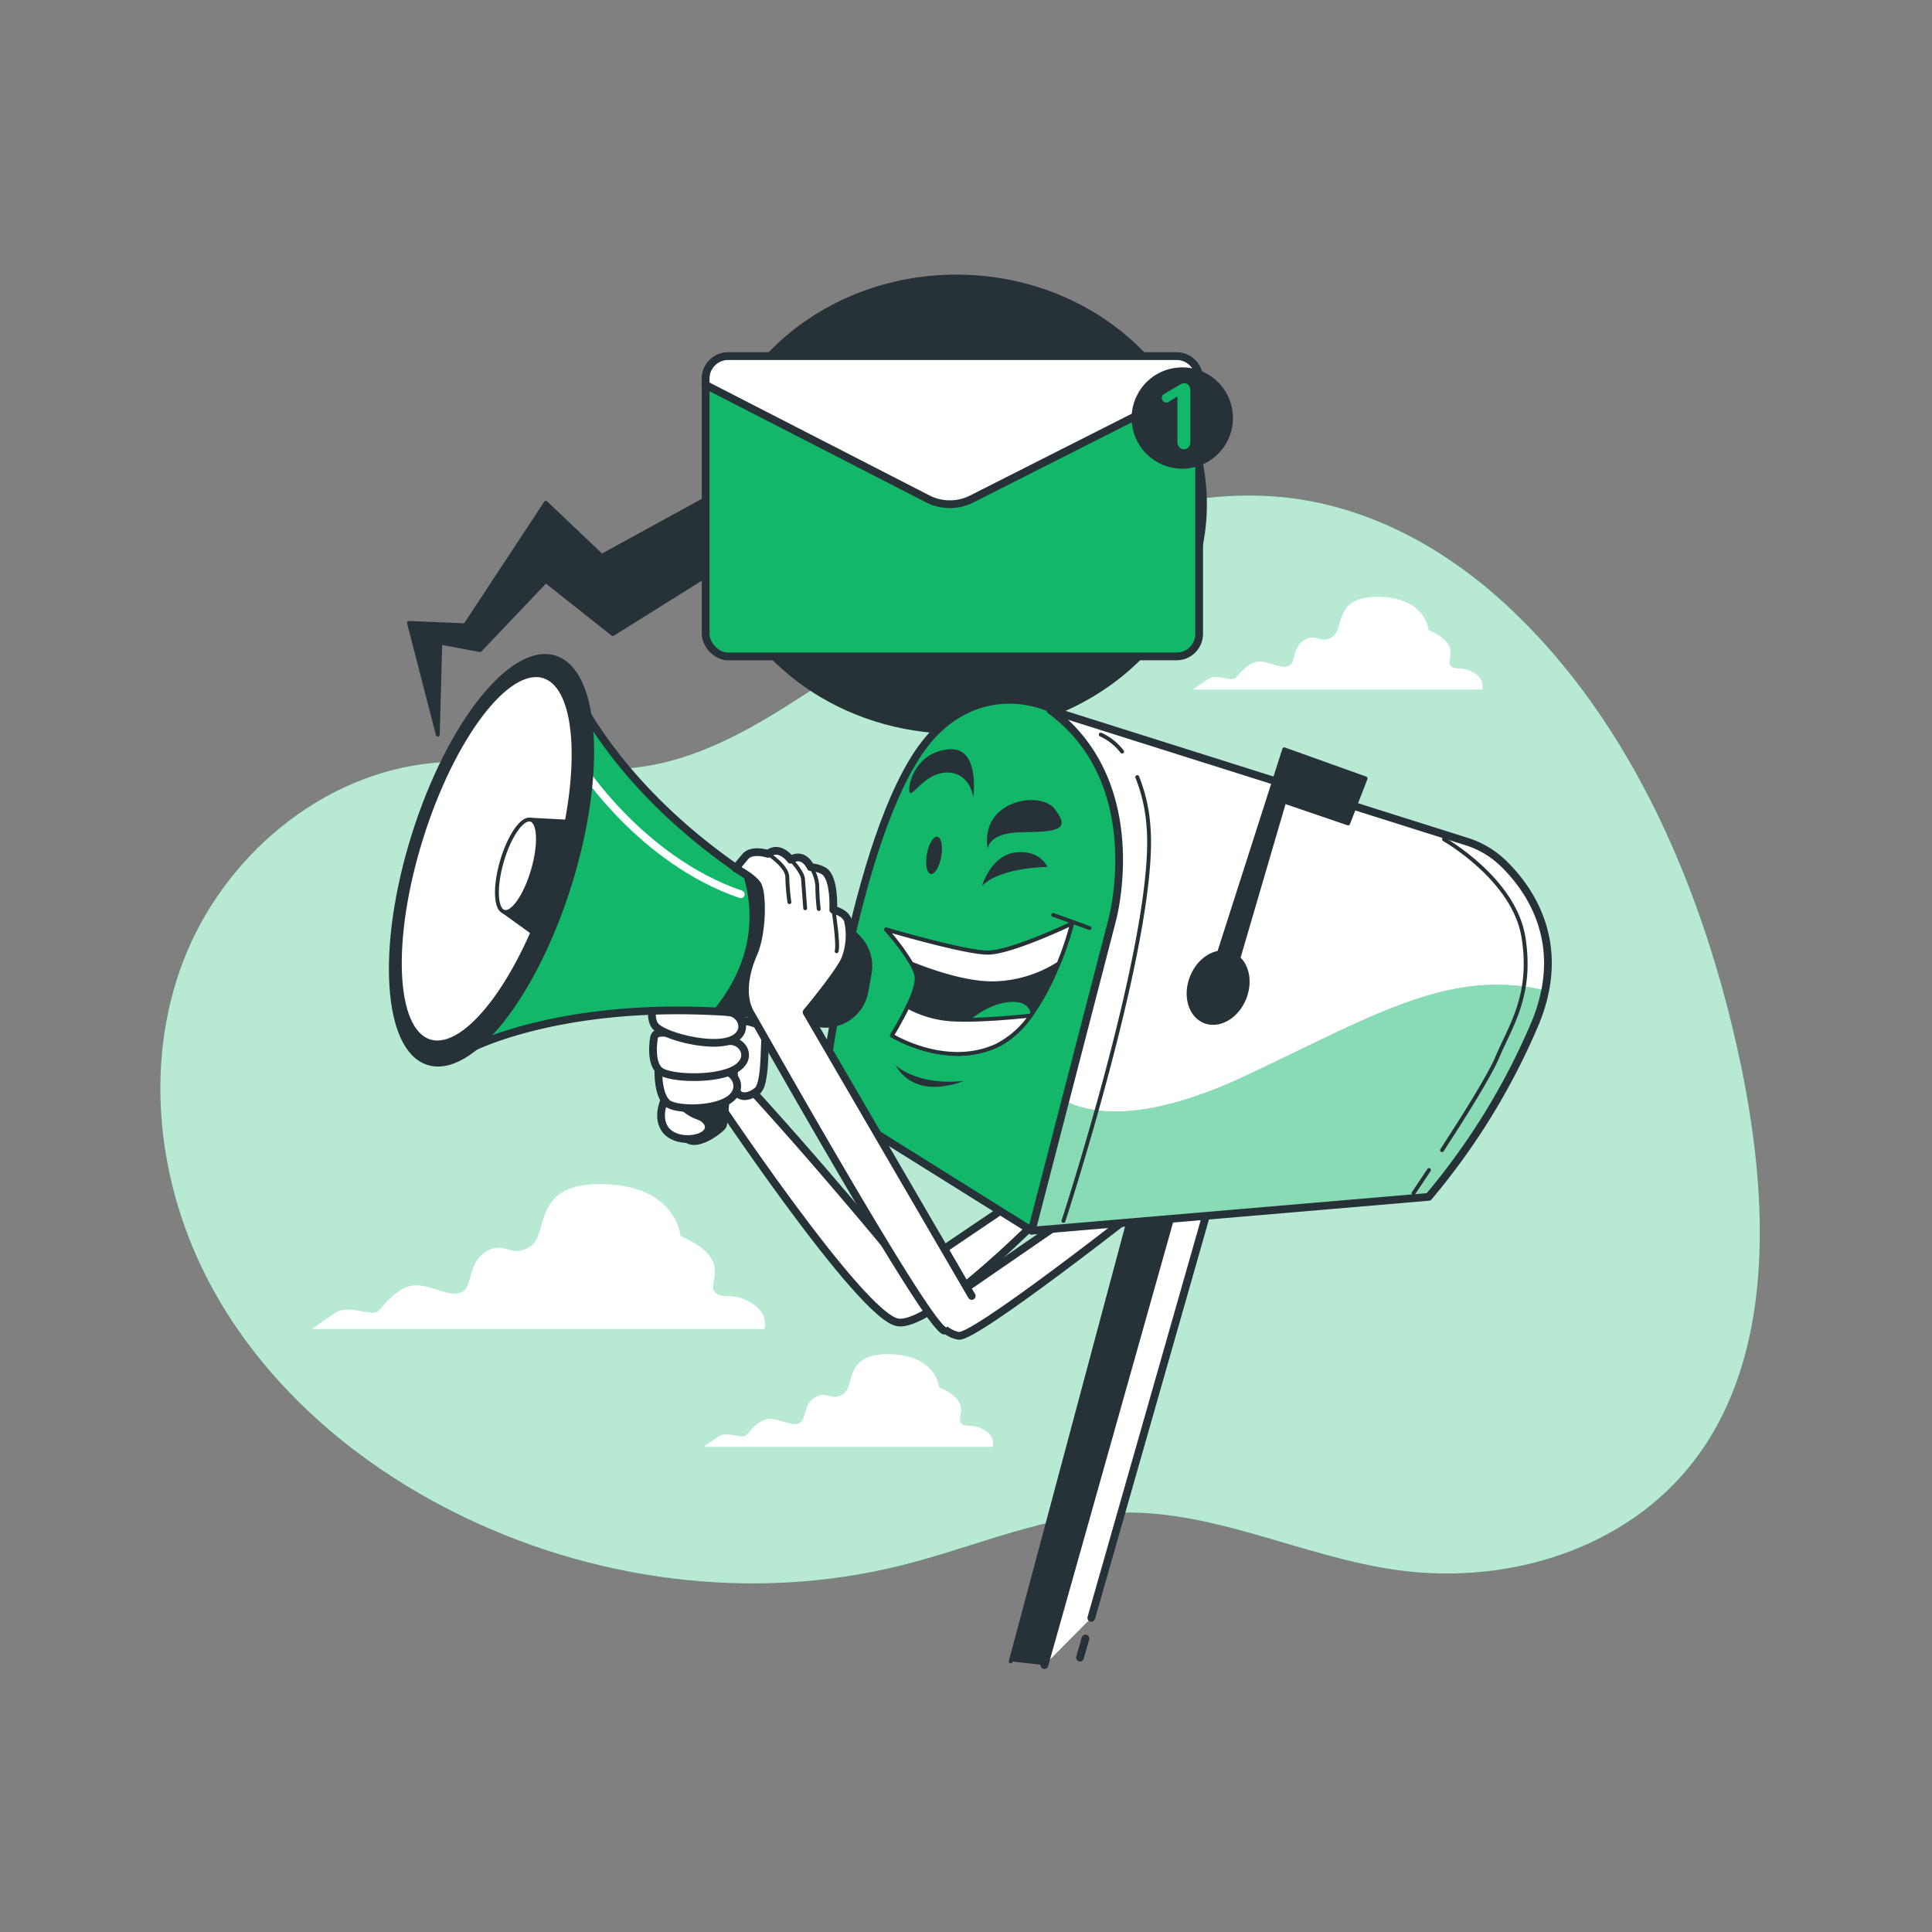 <svg xmlns="http://www.w3.org/2000/svg" xmlns:xlink="http://www.w3.org/1999/xlink"
    viewBox="0 0 500 500">
    <rect x="0" y="0" width="500" height="500" fill="#808080" stroke="none"/>
    <defs>
        <clipPath id="freepik--clip-path--inject-132">
            <path
                d="M271.84,183.78l107.68,34a23.93,23.93,0,0,1,9.42,5.54c6.79,6.54,16.92,20.61,8.41,41.36a176.37,176.37,0,0,1-27.62,45.07L267,318.5l20.84-80.45S297.52,202.68,271.84,183.78Z"
                style="fill:#fff;stroke:#263238;stroke-linecap:round;stroke-linejoin:round;stroke-width:2px"></path>
        </clipPath>
    </defs>
    <g id="freepik--background-simple--inject-132">
        <path
            d="M451.35,279.68q-.5-2.61-1.05-5.16c-9.16-43.09-27.61-87.59-60.5-118-14.25-13.15-31.48-23.2-50.68-26.82-23.44-4.41-47.81,1.7-69.35,12s-40.87,24.52-60.83,37.58c-12.89,8.43-26.52,16.55-41.73,19-18.21,2.93-36.84-2.57-55.21-.82-28.8,2.74-54.18,24.22-64.56,51.23s-6.62,58.36,7.06,83.86S91,377.91,116.84,391c35.75,18.16,78,23.84,116.9,14,19-4.8,37.34-13.2,56.9-13.55,24.26-.43,47,11.57,71,14.89,22.56,3.11,46.62-2,64.57-16C459.5,364.34,458.56,317.14,451.35,279.68Z"
            style="fill:#12B76A"></path>
        <path
            d="M451.35,279.68q-.5-2.61-1.05-5.16c-9.16-43.09-27.61-87.59-60.5-118-14.25-13.15-31.48-23.2-50.68-26.82-23.44-4.41-47.81,1.7-69.35,12s-40.87,24.52-60.83,37.58c-12.89,8.43-26.52,16.55-41.73,19-18.21,2.93-36.84-2.57-55.21-.82-28.8,2.74-54.18,24.22-64.56,51.23s-6.62,58.36,7.06,83.86S91,377.91,116.84,391c35.75,18.16,78,23.84,116.9,14,19-4.8,37.34-13.2,56.9-13.55,24.26-.43,47,11.57,71,14.89,22.56,3.11,46.62-2,64.57-16C459.5,364.34,458.56,317.14,451.35,279.68Z"
            style="fill:#fff;opacity:0.7"></path>
    </g>
    <g id="freepik--Clouds--inject-132">
        <path
            d="M381.21,174c-3.25-1.78-4.73-.3-5.91-1.78s3.25-5.32-5.62-9.16c0,0-.59-8.28-12.71-8.57s-8.87,8.27-12.12,10.34-4.14-1.18-7.39.89-1.77,6.21-4.43,6.8-6.21-2.66-9.46-.59-3.25,3.84-4.73,3.84-4.44-1.18-6.21,0-3.84,2.66-3.84,2.66h74.79S384.46,175.72,381.21,174Z"
            style="fill:#fff"></path>
        <path
            d="M381.21,174c-3.25-1.78-4.73-.3-5.91-1.78s3.25-5.32-5.62-9.16c0,0-.59-8.28-12.71-8.57s-8.87,8.27-12.12,10.34-4.14-1.18-7.39.89-1.77,6.21-4.43,6.8-6.21-2.66-9.46-.59-3.25,3.84-4.73,3.84-4.44-1.18-6.21,0-3.84,2.66-3.84,2.66h74.79S384.46,175.72,381.21,174Z"
            style="fill:#fff;opacity:0.5"></path>
        <path
            d="M254.55,370c-3.26-1.78-4.73-.3-5.92-1.78s3.25-5.32-5.61-9.16c0,0-.59-8.28-12.71-8.57s-8.87,8.27-12.12,10.34-4.14-1.18-7.39.89-1.78,6.21-4.44,6.8-6.21-2.66-9.46-.59-3.25,3.84-4.73,3.84-4.43-1.18-6.21,0-3.84,2.66-3.84,2.66h74.79S257.8,371.72,254.55,370Z"
            style="fill:#fff"></path>
        <path
            d="M254.55,370c-3.26-1.78-4.73-.3-5.92-1.78s3.25-5.32-5.61-9.16c0,0-.59-8.28-12.71-8.57s-8.87,8.27-12.12,10.34-4.14-1.18-7.39.89-1.78,6.21-4.44,6.8-6.21-2.66-9.46-.59-3.25,3.84-4.73,3.84-4.43-1.18-6.21,0-3.84,2.66-3.84,2.66h74.79S257.8,371.72,254.55,370Z"
            style="fill:#fff;opacity:0.5"></path>
        <path
            d="M194.12,337c-5.09-2.77-7.4-.46-9.25-2.77s5.08-8.33-8.79-14.34c0,0-.92-12.95-19.89-13.41s-13.87,12.95-19,16.19-6.47-1.85-11.56,1.38-2.78,9.72-6.94,10.64-9.71-4.16-14.8-.92-5.09,6-7.4,6-6.94-1.85-9.71,0-6,4.16-6,4.16h117S199.2,339.81,194.12,337Z"
            style="fill:#fff"></path>
        <path
            d="M194.12,337c-5.09-2.77-7.4-.46-9.25-2.77s5.08-8.33-8.79-14.34c0,0-.92-12.95-19.89-13.41s-13.87,12.95-19,16.19-6.47-1.85-11.56,1.38-2.78,9.72-6.94,10.64-9.71-4.16-14.8-.92-5.09,6-7.4,6-6.94-1.85-9.71,0-6,4.16-6,4.16h117S199.2,339.81,194.12,337Z"
            style="fill:#fff;opacity:0.5"></path>
    </g>
    <g id="freepik--Mail--inject-132">
        <path
            d="M247.52,71.57c-34.91,0-63.3,25.47-64.29,57.22l-27.51,15.07-14.46-13.74-20.88,31.7-14.54-.62,7.46,28.93.65-23.81,10.29,1.93,17-17.89,17.35,13.74,27.19-17c7.84,24.44,32.49,42.3,61.72,42.3,35.53,0,64.34-26.38,64.34-58.92S283.05,71.57,247.52,71.57Z"
            style="fill:#263238;stroke:#263238;stroke-linecap:round;stroke-linejoin:round"></path>
        <rect x="182.62" y="92.18" width="127.72" height="77.7" rx="5.83"
            style="fill:#12B76A;stroke:#263238;stroke-linecap:round;stroke-linejoin:round;stroke-width:2px"></rect>
        <path
            d="M251.58,129.09l58.76-29.73V98a5.83,5.83,0,0,0-5.83-5.83H188.45A5.83,5.83,0,0,0,182.62,98v1.61l57.69,29.61A12.59,12.59,0,0,0,251.58,129.09Z"
            style="fill:#fff;stroke:#263238;stroke-linecap:round;stroke-linejoin:round;stroke-width:2px"></path>
        <circle cx="305.97" cy="108.21" r="13.11" transform="translate(-13.42 50.62) rotate(-9.26)"
            style="fill:#263238"></circle>
        <path
            d="M305.19,115.73a2.1,2.1,0,0,1-.47-1.46V102.6L302.42,104a1.07,1.07,0,0,1-.61.18,1,1,0,0,1-.8-.37,1.19,1.19,0,0,1-.34-.85,1.15,1.15,0,0,1,.62-1l4.19-2.47a2,2,0,0,1,1-.31,1.46,1.46,0,0,1,1.15.51,2.16,2.16,0,0,1,.44,1.44v13.22a2,2,0,0,1-.47,1.39,1.55,1.55,0,0,1-1.2.52A1.48,1.48,0,0,1,305.19,115.73Z"
            style="fill:#12B76A"></path>
    </g>
    <g id="freepik--Mailbox--inject-132">
        <path
            d="M183.5,281.76s39.5,59.5,49,60.5,39.5-30,39.5-30l-8.5-2L235.19,329.4S211,299.7,189.74,277Z"
            style="fill:#fff;stroke:#263238;stroke-linecap:round;stroke-linejoin:round;stroke-width:2px"></path>
        <path
            d="M190.53,264s7.92.34,7.58,3.79,0,12.75-2.07,14.48-5.17,2.41-5.86-1S190.53,264,190.53,264Z"
            style="fill:#fff;stroke:#263238;stroke-linecap:round;stroke-linejoin:round;stroke-width:2px"></path>
        <path
            d="M188.46,280.23s-.35,10.34-1,11.37-5.52,4.83-8.62,4.14-2.07-3.79-2.07-5.51V263h11.72Z"
            style="fill:#263238;stroke:#263238;stroke-linecap:round;stroke-linejoin:round"></path>
        <path
            d="M172.26,284s-2.41,4.48-.35,7.93,7.93,3.45,10.35,1.72.68-4.13-1.38-4.82-4.83-2.42-4.83-4.48S173.29,282.64,172.26,284Z"
            style="fill:#fff;stroke:#263238;stroke-linecap:round;stroke-linejoin:round;stroke-width:2px"></path>
        <path
            d="M170.39,277.46c0,2.36.4,6.32,2.26,8,2.1,1.85,11.76,2,16-.83s1.42-7.7-1.79-7.39c-2.66.26-5.51-.39-8.21-.73-1.52-.19-6.88-1.38-7.93-.27a1.73,1.73,0,0,0-.29,1.19Z"
            style="fill:#fff;stroke:#263238;stroke-linecap:round;stroke-linejoin:round;stroke-width:2px"></path>
        <path
            d="M169.2,268.92c-.33,2.38-.48,6.4,1.47,8.14,2.21,2,13.66,2.56,19.07-.08s2.84-7.71-1-7.54c-3.19.13-6.48-.67-9.62-1.14-1.77-.26-8-1.71-9.37-.64a1.76,1.76,0,0,0-.53,1.19Z"
            style="fill:#fff;stroke:#263238;stroke-linecap:round;stroke-linejoin:round;stroke-width:2px"></path>
        <path
            d="M169.87,257.14c-.85,2.25-1.89,6.14-.37,8.27,1.73,2.41,12.76,5.51,18.61,4.13s4.49-6.89.69-7.58c-3.14-.57-6.17-2.08-9.13-3.23-1.67-.65-7.38-3.43-9-2.7a1.74,1.74,0,0,0-.77,1Z"
            style="fill:#fff;stroke:#263238;stroke-linecap:round;stroke-linejoin:round;stroke-width:2px"></path>
        <polyline points="261.57 429.96 293.07 312.2 303.73 312.2 270.29 430.93"
            style="fill:#263238;stroke:#263238;stroke-linecap:round;stroke-linejoin:round"></polyline>
        <polyline points="282.43 418.7 312.94 311.72 303.73 312.2 270.29 430.93"
            style="fill:#fff;stroke:#263238;stroke-linecap:round;stroke-linejoin:round;stroke-width:2px"></polyline>
        <line x1="279.5" y1="428.99" x2="280.91" y2="424.05"
            style="fill:none;stroke:#263238;stroke-linecap:round;stroke-linejoin:round;stroke-width:2px"></line>
        <path d="M240.5,339.86s3.45,5.17,7.59,5.86S296,311.94,296,311.94L278.07,314Z"
            style="fill:#fff;stroke:#263238;stroke-linecap:round;stroke-linejoin:round;stroke-width:2px"></path>
        <path
            d="M212.71,284.58s8.24-68.33,26.66-92.08c20.13-26,60.58-4.84,52.34,36.83-6.32,32-24.72,89.17-24.72,89.17Z"
            style="fill:#12B76A;stroke:#263238;stroke-linecap:round;stroke-linejoin:round;stroke-width:2px"></path>
        <path
            d="M271.84,183.78l107.68,34a23.93,23.93,0,0,1,9.42,5.54c6.79,6.54,16.92,20.61,8.41,41.36a176.37,176.37,0,0,1-27.62,45.07L267,318.5l20.84-80.45S297.52,202.68,271.84,183.78Z"
            style="fill:#fff"></path>
        <g style="clip-path:url(#freepik--clip-path--inject-132)">
            <path
                d="M322.33,278.43c-25.9,12.14-39.75,10-46.64,6.5L267,318.5l102.74-8.72a176.37,176.37,0,0,0,27.62-45.07,44.69,44.69,0,0,0,2.54-8.38C374.93,250.45,355.13,263.06,322.33,278.43Z"
                style="fill:#12B76A"></path>
            <path
                d="M322.33,278.43c-25.9,12.14-39.75,10-46.64,6.5L267,318.5l102.74-8.72a176.37,176.37,0,0,0,27.62-45.07,44.69,44.69,0,0,0,2.54-8.38C374.93,250.45,355.13,263.06,322.33,278.43Z"
                style="fill:#fff;opacity:0.5"></path>
        </g>
        <path
            d="M271.84,183.78l107.68,34a23.93,23.93,0,0,1,9.42,5.54c6.79,6.54,16.92,20.61,8.41,41.36a176.37,176.37,0,0,1-27.62,45.07L267,318.5l20.84-80.45S297.52,202.68,271.84,183.78Z"
            style="fill:none;stroke:#263238;stroke-linecap:round;stroke-linejoin:round;stroke-width:2px"></path>
        <path
            d="M332.36,193.92,315.5,246.54c-2.87.47-5.67,2.84-7.06,6.33-1.92,4.82-.43,9.95,3.33,11.45s8.37-1.2,10.29-6c1.58-4,.85-8.14-1.56-10.33l11.86-40.52,16.54,5.64,4.52-11.65Z"
            style="fill:#263238;stroke:#263238;stroke-linecap:round;stroke-linejoin:round"></path>
        <path
            d="M229.33,240.54s7.52,8.28,7.9,12.41-6.39,15-6.39,15,13.91,8.65,27.07,2.63S277.46,239,277.46,239s-15.79,7.52-21.81,7.52S229.33,240.54,229.33,240.54Z"
            style="fill:#263238;stroke:#263238;stroke-linecap:round;stroke-linejoin:round"></path>
        <path
            d="M257.91,270.62c3.63-1.66,6.74-4.81,9.35-8.49a4.18,4.18,0,0,0-3.33-3.16c-7.9-1.51-16.17,7.14-16.17,7.14a25.1,25.1,0,0,0-1.34,6.6A24.45,24.45,0,0,0,257.91,270.62Z"
            style="fill:#12B76A;stroke:#263238;stroke-linecap:round;stroke-linejoin:round"></path>
        <path
            d="M247,263.86a27.44,27.44,0,0,1-12.1-3.34c-1.83,3.86-4.07,7.47-4.07,7.47s13.91,8.65,27.07,2.63a23.86,23.86,0,0,0,8.84-7.79C263.66,263.17,253.62,264.17,247,263.86Z"
            style="fill:#fff;stroke:#263238;stroke-linecap:round;stroke-linejoin:round"></path>
        <path
            d="M255.65,246.56c-6,0-26.32-6-26.32-6a58.25,58.25,0,0,1,6.56,8.83c5,2,13.79,5.09,20.89,5.09A32.48,32.48,0,0,0,274,249.35,88.1,88.1,0,0,0,277.46,239S261.67,246.56,255.65,246.56Z"
            style="fill:#fff;stroke:#263238;stroke-linecap:round;stroke-linejoin:round"></path>
        <path d="M254.15,229.26s2.26-7.89,8.65-8.65,8.27,3.76,8.27,3.76S259,224.37,254.15,229.26Z"
            style="fill:#263238"></path>
        <line x1="272.57" y1="236.78" x2="281.97" y2="240.17"
            style="fill:none;stroke:#263238;stroke-linecap:round;stroke-linejoin:round"></line>
        <path
            d="M243.59,221.7c-.47,2.65-1.68,4.66-2.71,4.48s-1.46-2.48-1-5.14,1.69-4.67,2.71-4.49S244.07,219,243.59,221.7Z"
            style="fill:#263238"></path>
        <path d="M255.65,219.86s-.37-4.51,9.4-4.51,11.66-1.13,7.9-6S253.4,207.08,255.65,219.86Z"
            style="fill:#263238"></path>
        <path
            d="M251.89,206.33s-.75-6.4-6.76-6.4-9.41,7.15-9.78,4.89,1.88-10.15,10.15-10.9S251.89,206.33,251.89,206.33Z"
            style="fill:#263238"></path>
        <path d="M294.32,201.11a42.37,42.37,0,0,1,2.9,12.67c2.4,27.43-22,102.2-22,102.2"
            style="fill:none;stroke:#263238;stroke-linecap:round;stroke-linejoin:round"></path>
        <path d="M284.87,190.11a14.67,14.67,0,0,1,5.53,4.4"
            style="fill:none;stroke:#263238;stroke-linecap:round;stroke-linejoin:round"></path>
        <path d="M369.82,302.8c-2.38,3.58-4,6-4,6"
            style="fill:none;stroke:#263238;stroke-linecap:round;stroke-linejoin:round"></path>
        <path
            d="M373.7,217.21s18.18,10.29,20.58,25.38-3.43,23-6.86,31.21c-2,4.71-8.77,15.5-14.22,23.86"
            style="fill:none;stroke:#263238;stroke-linecap:round;stroke-linejoin:round"></path>
        <path d="M231.76,275.66s5.44,5.43,17.66,4.07C249.42,279.73,237.2,285.16,231.76,275.66Z"
            style="fill:#263238"></path>
        <path
            d="M121.94,271.27s31.83-16.69,89.93-6.46a10.25,10.25,0,0,0,11.86-8.29l.84-4.69a10.25,10.25,0,0,0-5.89-11.16c-15.43-6.93-51.33-26.15-70.2-61.77Z"
            style="fill:#12B76A;stroke:#263238;stroke-linecap:round;stroke-linejoin:round;stroke-width:2px"></path>
        <path d="M150.37,198.24s15.54,24.38,41.34,33.21"
            style="fill:none;stroke:#fff;stroke-linecap:round;stroke-linejoin:round;stroke-width:2px"></path>
        <path
            d="M218.68,240.67a176.42,176.42,0,0,1-25.91-14.46c2.71,8.66,3.49,21.75-7.72,35.54a216.11,216.11,0,0,1,26.82,3.06,10.25,10.25,0,0,0,11.86-8.29l.84-4.69A10.25,10.25,0,0,0,218.68,240.67Z"
            style="fill:#263238;stroke:#263238;stroke-linecap:round;stroke-linejoin:round"></path>
        <ellipse cx="127.21" cy="222.66" rx="55" ry="21.2"
            transform="translate(-123.27 277.62) rotate(-72.64)"
            style="fill:#263238;stroke:#263238;stroke-linecap:round;stroke-linejoin:round"></ellipse>
        <ellipse cx="125.97" cy="222.27" rx="49.48" ry="17.77"
            transform="translate(-123.77 276.17) rotate(-72.64)"
            style="fill:#fff;stroke:#263238;stroke-linecap:round;stroke-linejoin:round"></ellipse>
        <path
            d="M146.69,212.63l-9.3-.49-7,23.82,7.39,5.33a133.66,133.66,0,0,0,5.12-13.71A134.49,134.49,0,0,0,146.69,212.63Z"
            style="fill:#263238;stroke:#263238;stroke-linecap:round;stroke-linejoin:round"></path>
        <path
            d="M137.92,225.22c-1.92,6.58-5.27,11.39-7.49,10.74s-2.45-6.5-.53-13.08,5.28-11.39,7.49-10.74S139.84,218.65,137.92,225.22Z"
            style="fill:#fff;stroke:#263238;stroke-linecap:round;stroke-linejoin:round"></path>
        <path
            d="M244.3,344.34c-5.17-2.41-47.57-77.9-50-82s-1.72-10,.69-15.51,2.41-15.86,1-17.93-5.63-4.18-5.63-4.18.81-1,2.53-3.05,5.86-.69,5.86-.69c3.1-2.42,5.87,1.52,5.87,1.52,3.45-2.07,5.16,1.92,5.16,1.92a8,8,0,0,1,3.45,1c2.87,1.86,2.41,10,2.41,10s3.1.69,3.79,2.76a17.12,17.12,0,0,1-.69,10c-1.38,3.45-10,13.79-10,13.79l42.74,73.42"
            style="fill:#fff;stroke:#263238;stroke-linecap:round;stroke-linejoin:round;stroke-width:2px"></path>
        <path d="M198.8,221s4.95,3.19,4.95,6a54.13,54.13,0,0,0,.55,6.48"
            style="fill:none;stroke:#263238;stroke-linecap:round;stroke-linejoin:round"></path>
        <path d="M204.67,222.47s3,3.15,3.15,5,.56,7.59.56,7.59"
            style="fill:none;stroke:#263238;stroke-linecap:round;stroke-linejoin:round"></path>
        <path d="M209.83,224.39a9.83,9.83,0,0,1,1.69,5.12,53.64,53.64,0,0,0,.37,5.74"
            style="fill:none;stroke:#263238;stroke-linecap:round;stroke-linejoin:round"></path>
        <path d="M215.69,235.42s1.39,8.9.83,10.76"
            style="fill:none;stroke:#263238;stroke-linecap:round;stroke-linejoin:round"></path>
    </g>
</svg>